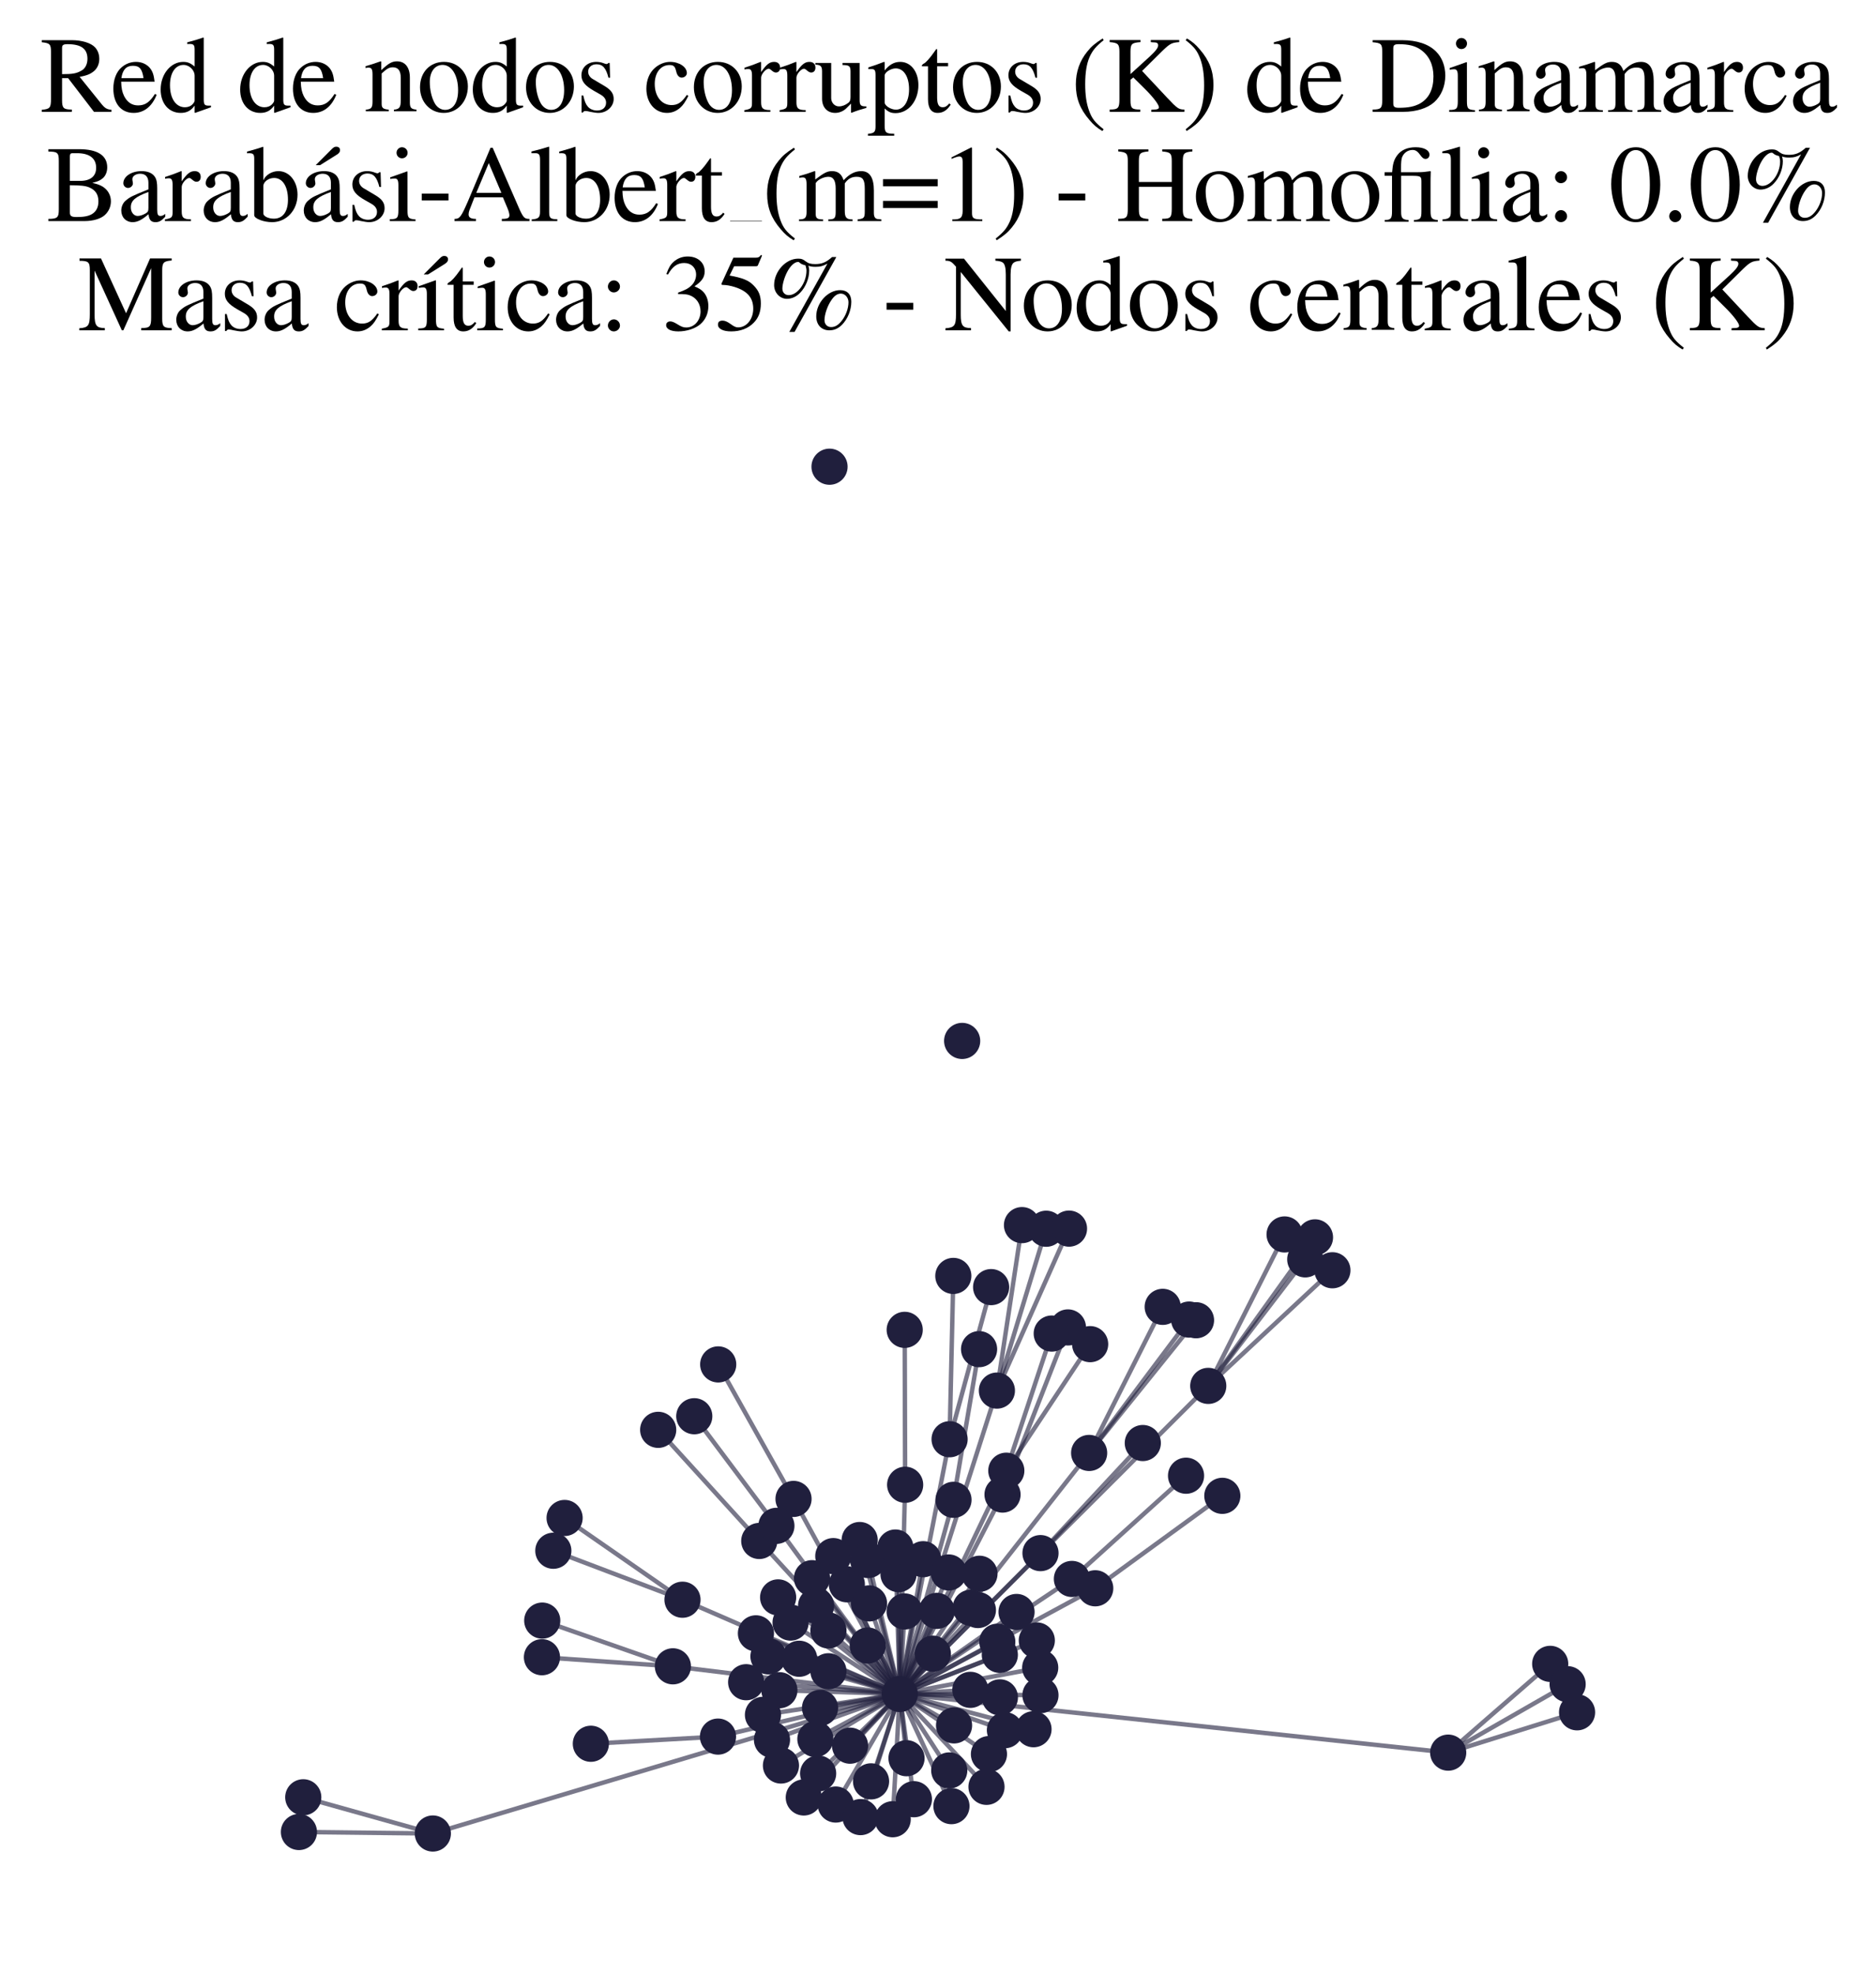 <?xml version="1.0" encoding="utf-8" standalone="no"?>
<!DOCTYPE svg PUBLIC "-//W3C//DTD SVG 1.1//EN"
  "http://www.w3.org/Graphics/SVG/1.1/DTD/svg11.dtd">
<svg xmlns:xlink="http://www.w3.org/1999/xlink" width="169.215pt" height="177.988pt" viewBox="0 0 169.215 177.988" xmlns="http://www.w3.org/2000/svg" version="1.1">
 <defs>
  <style type="text/css">*{stroke-linejoin: round; stroke-linecap: butt}</style>
 </defs>
 <g id="figure_1">
  <g id="patch_1">
   <path d="M 0 177.988 
L 169.215 177.988 
L 169.215 -0 
L 0 -0 
z
" style="fill: #ffffff"/>
  </g>
  <g id="axes_1">
   <g id="LineCollection_1">
    <path d="M 81.159 152.764 
L 71.309 146.324 
" clip-path="url(#pa7a5a584bc)" style="fill: none; stroke: #201f3d; stroke-opacity: 0.6; stroke-width: 0.4"/>
    <path d="M 81.159 152.764 
L 73.243 142.321 
" clip-path="url(#pa7a5a584bc)" style="fill: none; stroke: #201f3d; stroke-opacity: 0.6; stroke-width: 0.4"/>
    <path d="M 81.159 152.764 
L 108.985 124.979 
" clip-path="url(#pa7a5a584bc)" style="fill: none; stroke: #201f3d; stroke-opacity: 0.6; stroke-width: 0.4"/>
    <path d="M 81.159 152.764 
L 39.042 165.345 
" clip-path="url(#pa7a5a584bc)" style="fill: none; stroke: #201f3d; stroke-opacity: 0.6; stroke-width: 0.4"/>
    <path d="M 81.159 152.764 
L 71.576 135.172 
" clip-path="url(#pa7a5a584bc)" style="fill: none; stroke: #201f3d; stroke-opacity: 0.6; stroke-width: 0.4"/>
    <path d="M 81.159 152.764 
L 77.617 163.865 
" clip-path="url(#pa7a5a584bc)" style="fill: none; stroke: #201f3d; stroke-opacity: 0.6; stroke-width: 0.4"/>
    <path d="M 81.159 152.764 
L 81.595 145.321 
" clip-path="url(#pa7a5a584bc)" style="fill: none; stroke: #201f3d; stroke-opacity: 0.6; stroke-width: 0.4"/>
    <path d="M 81.159 152.764 
L 85.82 162.877 
" clip-path="url(#pa7a5a584bc)" style="fill: none; stroke: #201f3d; stroke-opacity: 0.6; stroke-width: 0.4"/>
    <path d="M 81.159 152.764 
L 60.695 150.268 
" clip-path="url(#pa7a5a584bc)" style="fill: none; stroke: #201f3d; stroke-opacity: 0.6; stroke-width: 0.4"/>
    <path d="M 81.159 152.764 
L 93.519 147.936 
" clip-path="url(#pa7a5a584bc)" style="fill: none; stroke: #201f3d; stroke-opacity: 0.6; stroke-width: 0.4"/>
    <path d="M 81.159 152.764 
L 89.92 125.404 
" clip-path="url(#pa7a5a584bc)" style="fill: none; stroke: #201f3d; stroke-opacity: 0.6; stroke-width: 0.4"/>
    <path d="M 81.159 152.764 
L 81.767 158.556 
" clip-path="url(#pa7a5a584bc)" style="fill: none; stroke: #201f3d; stroke-opacity: 0.6; stroke-width: 0.4"/>
    <path d="M 81.159 152.764 
L 98.79 143.231 
" clip-path="url(#pa7a5a584bc)" style="fill: none; stroke: #201f3d; stroke-opacity: 0.6; stroke-width: 0.4"/>
    <path d="M 81.159 152.764 
L 86.005 135.254 
" clip-path="url(#pa7a5a584bc)" style="fill: none; stroke: #201f3d; stroke-opacity: 0.6; stroke-width: 0.4"/>
    <path d="M 81.159 152.764 
L 81.644 133.895 
" clip-path="url(#pa7a5a584bc)" style="fill: none; stroke: #201f3d; stroke-opacity: 0.6; stroke-width: 0.4"/>
    <path d="M 81.159 152.764 
L 73.548 156.825 
" clip-path="url(#pa7a5a584bc)" style="fill: none; stroke: #201f3d; stroke-opacity: 0.6; stroke-width: 0.4"/>
    <path d="M 81.159 152.764 
L 85.653 129.791 
" clip-path="url(#pa7a5a584bc)" style="fill: none; stroke: #201f3d; stroke-opacity: 0.6; stroke-width: 0.4"/>
    <path d="M 81.159 152.764 
L 98.24 131.026 
" clip-path="url(#pa7a5a584bc)" style="fill: none; stroke: #201f3d; stroke-opacity: 0.6; stroke-width: 0.4"/>
    <path d="M 81.159 152.764 
L 90.191 153.067 
" clip-path="url(#pa7a5a584bc)" style="fill: none; stroke: #201f3d; stroke-opacity: 0.6; stroke-width: 0.4"/>
    <path d="M 81.159 152.764 
L 90.769 132.627 
" clip-path="url(#pa7a5a584bc)" style="fill: none; stroke: #201f3d; stroke-opacity: 0.6; stroke-width: 0.4"/>
    <path d="M 81.159 152.764 
L 68.486 138.964 
" clip-path="url(#pa7a5a584bc)" style="fill: none; stroke: #201f3d; stroke-opacity: 0.6; stroke-width: 0.4"/>
    <path d="M 81.159 152.764 
L 93.852 140.059 
" clip-path="url(#pa7a5a584bc)" style="fill: none; stroke: #201f3d; stroke-opacity: 0.6; stroke-width: 0.4"/>
    <path d="M 81.159 152.764 
L 89.955 148.051 
" clip-path="url(#pa7a5a584bc)" style="fill: none; stroke: #201f3d; stroke-opacity: 0.6; stroke-width: 0.4"/>
    <path d="M 81.159 152.764 
L 87.558 144.988 
" clip-path="url(#pa7a5a584bc)" style="fill: none; stroke: #201f3d; stroke-opacity: 0.6; stroke-width: 0.4"/>
    <path d="M 81.159 152.764 
L 76.677 157.425 
" clip-path="url(#pa7a5a584bc)" style="fill: none; stroke: #201f3d; stroke-opacity: 0.6; stroke-width: 0.4"/>
    <path d="M 81.159 152.764 
L 93.223 155.94 
" clip-path="url(#pa7a5a584bc)" style="fill: none; stroke: #201f3d; stroke-opacity: 0.6; stroke-width: 0.4"/>
    <path d="M 81.159 152.764 
L 90.428 134.779 
" clip-path="url(#pa7a5a584bc)" style="fill: none; stroke: #201f3d; stroke-opacity: 0.6; stroke-width: 0.4"/>
    <path d="M 81.159 152.764 
L 72.502 162.094 
" clip-path="url(#pa7a5a584bc)" style="fill: none; stroke: #201f3d; stroke-opacity: 0.6; stroke-width: 0.4"/>
    <path d="M 81.159 152.764 
L 86.056 155.595 
" clip-path="url(#pa7a5a584bc)" style="fill: none; stroke: #201f3d; stroke-opacity: 0.6; stroke-width: 0.4"/>
    <path d="M 81.159 152.764 
L 130.627 158.052 
" clip-path="url(#pa7a5a584bc)" style="fill: none; stroke: #201f3d; stroke-opacity: 0.6; stroke-width: 0.4"/>
    <path d="M 81.159 152.764 
L 89.203 158.185 
" clip-path="url(#pa7a5a584bc)" style="fill: none; stroke: #201f3d; stroke-opacity: 0.6; stroke-width: 0.4"/>
    <path d="M 81.159 152.764 
L 64.762 156.606 
" clip-path="url(#pa7a5a584bc)" style="fill: none; stroke: #201f3d; stroke-opacity: 0.6; stroke-width: 0.4"/>
    <path d="M 81.159 152.764 
L 69.633 156.892 
" clip-path="url(#pa7a5a584bc)" style="fill: none; stroke: #201f3d; stroke-opacity: 0.6; stroke-width: 0.4"/>
    <path d="M 81.159 152.764 
L 67.303 151.701 
" clip-path="url(#pa7a5a584bc)" style="fill: none; stroke: #201f3d; stroke-opacity: 0.6; stroke-width: 0.4"/>
    <path d="M 81.159 152.764 
L 70.031 137.6 
" clip-path="url(#pa7a5a584bc)" style="fill: none; stroke: #201f3d; stroke-opacity: 0.6; stroke-width: 0.4"/>
    <path d="M 81.159 152.764 
L 68.185 147.294 
" clip-path="url(#pa7a5a584bc)" style="fill: none; stroke: #201f3d; stroke-opacity: 0.6; stroke-width: 0.4"/>
    <path d="M 81.159 152.764 
L 82.434 162.253 
" clip-path="url(#pa7a5a584bc)" style="fill: none; stroke: #201f3d; stroke-opacity: 0.6; stroke-width: 0.4"/>
    <path d="M 81.159 152.764 
L 72.086 149.586 
" clip-path="url(#pa7a5a584bc)" style="fill: none; stroke: #201f3d; stroke-opacity: 0.6; stroke-width: 0.4"/>
    <path d="M 81.159 152.764 
L 73.968 154.02 
" clip-path="url(#pa7a5a584bc)" style="fill: none; stroke: #201f3d; stroke-opacity: 0.6; stroke-width: 0.4"/>
    <path d="M 81.159 152.764 
L 73.613 144.803 
" clip-path="url(#pa7a5a584bc)" style="fill: none; stroke: #201f3d; stroke-opacity: 0.6; stroke-width: 0.4"/>
    <path d="M 81.159 152.764 
L 61.56 144.262 
" clip-path="url(#pa7a5a584bc)" style="fill: none; stroke: #201f3d; stroke-opacity: 0.6; stroke-width: 0.4"/>
    <path d="M 81.159 152.764 
L 70.442 159.213 
" clip-path="url(#pa7a5a584bc)" style="fill: none; stroke: #201f3d; stroke-opacity: 0.6; stroke-width: 0.4"/>
    <path d="M 81.159 152.764 
L 96.685 142.388 
" clip-path="url(#pa7a5a584bc)" style="fill: none; stroke: #201f3d; stroke-opacity: 0.6; stroke-width: 0.4"/>
    <path d="M 81.159 152.764 
L 87.527 152.39 
" clip-path="url(#pa7a5a584bc)" style="fill: none; stroke: #201f3d; stroke-opacity: 0.6; stroke-width: 0.4"/>
    <path d="M 81.159 152.764 
L 81.045 141.953 
" clip-path="url(#pa7a5a584bc)" style="fill: none; stroke: #201f3d; stroke-opacity: 0.6; stroke-width: 0.4"/>
    <path d="M 81.159 152.764 
L 88.348 141.921 
" clip-path="url(#pa7a5a584bc)" style="fill: none; stroke: #201f3d; stroke-opacity: 0.6; stroke-width: 0.4"/>
    <path d="M 81.159 152.764 
L 68.819 154.644 
" clip-path="url(#pa7a5a584bc)" style="fill: none; stroke: #201f3d; stroke-opacity: 0.6; stroke-width: 0.4"/>
    <path d="M 81.159 152.764 
L 91.691 145.367 
" clip-path="url(#pa7a5a584bc)" style="fill: none; stroke: #201f3d; stroke-opacity: 0.6; stroke-width: 0.4"/>
    <path d="M 81.159 152.764 
L 74.725 150.713 
" clip-path="url(#pa7a5a584bc)" style="fill: none; stroke: #201f3d; stroke-opacity: 0.6; stroke-width: 0.4"/>
    <path d="M 81.159 152.764 
L 77.542 138.879 
" clip-path="url(#pa7a5a584bc)" style="fill: none; stroke: #201f3d; stroke-opacity: 0.6; stroke-width: 0.4"/>
    <path d="M 81.159 152.764 
L 83.271 140.608 
" clip-path="url(#pa7a5a584bc)" style="fill: none; stroke: #201f3d; stroke-opacity: 0.6; stroke-width: 0.4"/>
    <path d="M 81.159 152.764 
L 76.385 142.871 
" clip-path="url(#pa7a5a584bc)" style="fill: none; stroke: #201f3d; stroke-opacity: 0.6; stroke-width: 0.4"/>
    <path d="M 81.159 152.764 
L 78.386 144.594 
" clip-path="url(#pa7a5a584bc)" style="fill: none; stroke: #201f3d; stroke-opacity: 0.6; stroke-width: 0.4"/>
    <path d="M 81.159 152.764 
L 90.644 156.026 
" clip-path="url(#pa7a5a584bc)" style="fill: none; stroke: #201f3d; stroke-opacity: 0.6; stroke-width: 0.4"/>
    <path d="M 81.159 152.764 
L 88.206 145.193 
" clip-path="url(#pa7a5a584bc)" style="fill: none; stroke: #201f3d; stroke-opacity: 0.6; stroke-width: 0.4"/>
    <path d="M 81.159 152.764 
L 80.765 139.555 
" clip-path="url(#pa7a5a584bc)" style="fill: none; stroke: #201f3d; stroke-opacity: 0.6; stroke-width: 0.4"/>
    <path d="M 81.159 152.764 
L 93.826 150.388 
" clip-path="url(#pa7a5a584bc)" style="fill: none; stroke: #201f3d; stroke-opacity: 0.6; stroke-width: 0.4"/>
    <path d="M 81.159 152.764 
L 75.383 162.732 
" clip-path="url(#pa7a5a584bc)" style="fill: none; stroke: #201f3d; stroke-opacity: 0.6; stroke-width: 0.4"/>
    <path d="M 81.159 152.764 
L 78.569 160.642 
" clip-path="url(#pa7a5a584bc)" style="fill: none; stroke: #201f3d; stroke-opacity: 0.6; stroke-width: 0.4"/>
    <path d="M 81.159 152.764 
L 85.572 141.805 
" clip-path="url(#pa7a5a584bc)" style="fill: none; stroke: #201f3d; stroke-opacity: 0.6; stroke-width: 0.4"/>
    <path d="M 81.159 152.764 
L 69.315 149.372 
" clip-path="url(#pa7a5a584bc)" style="fill: none; stroke: #201f3d; stroke-opacity: 0.6; stroke-width: 0.4"/>
    <path d="M 81.159 152.764 
L 88.981 161.137 
" clip-path="url(#pa7a5a584bc)" style="fill: none; stroke: #201f3d; stroke-opacity: 0.6; stroke-width: 0.4"/>
    <path d="M 81.159 152.764 
L 70.187 144.053 
" clip-path="url(#pa7a5a584bc)" style="fill: none; stroke: #201f3d; stroke-opacity: 0.6; stroke-width: 0.4"/>
    <path d="M 81.159 152.764 
L 90.184 149.234 
" clip-path="url(#pa7a5a584bc)" style="fill: none; stroke: #201f3d; stroke-opacity: 0.6; stroke-width: 0.4"/>
    <path d="M 81.159 152.764 
L 75.163 140.329 
" clip-path="url(#pa7a5a584bc)" style="fill: none; stroke: #201f3d; stroke-opacity: 0.6; stroke-width: 0.4"/>
    <path d="M 81.159 152.764 
L 84.143 149.13 
" clip-path="url(#pa7a5a584bc)" style="fill: none; stroke: #201f3d; stroke-opacity: 0.6; stroke-width: 0.4"/>
    <path d="M 81.159 152.764 
L 78.267 148.392 
" clip-path="url(#pa7a5a584bc)" style="fill: none; stroke: #201f3d; stroke-opacity: 0.6; stroke-width: 0.4"/>
    <path d="M 81.159 152.764 
L 74.724 147.032 
" clip-path="url(#pa7a5a584bc)" style="fill: none; stroke: #201f3d; stroke-opacity: 0.6; stroke-width: 0.4"/>
    <path d="M 81.159 152.764 
L 85.622 159.659 
" clip-path="url(#pa7a5a584bc)" style="fill: none; stroke: #201f3d; stroke-opacity: 0.6; stroke-width: 0.4"/>
    <path d="M 81.159 152.764 
L 78.307 140.685 
" clip-path="url(#pa7a5a584bc)" style="fill: none; stroke: #201f3d; stroke-opacity: 0.6; stroke-width: 0.4"/>
    <path d="M 81.159 152.764 
L 93.849 152.871 
" clip-path="url(#pa7a5a584bc)" style="fill: none; stroke: #201f3d; stroke-opacity: 0.6; stroke-width: 0.4"/>
    <path d="M 81.159 152.764 
L 84.497 145.269 
" clip-path="url(#pa7a5a584bc)" style="fill: none; stroke: #201f3d; stroke-opacity: 0.6; stroke-width: 0.4"/>
    <path d="M 81.159 152.764 
L 73.796 159.931 
" clip-path="url(#pa7a5a584bc)" style="fill: none; stroke: #201f3d; stroke-opacity: 0.6; stroke-width: 0.4"/>
    <path d="M 81.159 152.764 
L 70.3 152.423 
" clip-path="url(#pa7a5a584bc)" style="fill: none; stroke: #201f3d; stroke-opacity: 0.6; stroke-width: 0.4"/>
    <path d="M 81.159 152.764 
L 80.522 164.058 
" clip-path="url(#pa7a5a584bc)" style="fill: none; stroke: #201f3d; stroke-opacity: 0.6; stroke-width: 0.4"/>
    <path d="M 139.828 150.046 
L 130.627 158.052 
" clip-path="url(#pa7a5a584bc)" style="fill: none; stroke: #201f3d; stroke-opacity: 0.6; stroke-width: 0.4"/>
    <path d="M 108.985 124.979 
L 120.183 114.552 
" clip-path="url(#pa7a5a584bc)" style="fill: none; stroke: #201f3d; stroke-opacity: 0.6; stroke-width: 0.4"/>
    <path d="M 108.985 124.979 
L 115.87 111.322 
" clip-path="url(#pa7a5a584bc)" style="fill: none; stroke: #201f3d; stroke-opacity: 0.6; stroke-width: 0.4"/>
    <path d="M 108.985 124.979 
L 117.733 113.568 
" clip-path="url(#pa7a5a584bc)" style="fill: none; stroke: #201f3d; stroke-opacity: 0.6; stroke-width: 0.4"/>
    <path d="M 108.985 124.979 
L 118.612 111.586 
" clip-path="url(#pa7a5a584bc)" style="fill: none; stroke: #201f3d; stroke-opacity: 0.6; stroke-width: 0.4"/>
    <path d="M 39.042 165.345 
L 27.355 162.078 
" clip-path="url(#pa7a5a584bc)" style="fill: none; stroke: #201f3d; stroke-opacity: 0.6; stroke-width: 0.4"/>
    <path d="M 39.042 165.345 
L 26.963 165.209 
" clip-path="url(#pa7a5a584bc)" style="fill: none; stroke: #201f3d; stroke-opacity: 0.6; stroke-width: 0.4"/>
    <path d="M 103.081 130.132 
L 93.852 140.059 
" clip-path="url(#pa7a5a584bc)" style="fill: none; stroke: #201f3d; stroke-opacity: 0.6; stroke-width: 0.4"/>
    <path d="M 71.576 135.172 
L 64.782 123.042 
" clip-path="url(#pa7a5a584bc)" style="fill: none; stroke: #201f3d; stroke-opacity: 0.6; stroke-width: 0.4"/>
    <path d="M 142.252 154.415 
L 130.627 158.052 
" clip-path="url(#pa7a5a584bc)" style="fill: none; stroke: #201f3d; stroke-opacity: 0.6; stroke-width: 0.4"/>
    <path d="M 60.695 150.268 
L 48.883 149.447 
" clip-path="url(#pa7a5a584bc)" style="fill: none; stroke: #201f3d; stroke-opacity: 0.6; stroke-width: 0.4"/>
    <path d="M 60.695 150.268 
L 48.91 146.145 
" clip-path="url(#pa7a5a584bc)" style="fill: none; stroke: #201f3d; stroke-opacity: 0.6; stroke-width: 0.4"/>
    <path d="M 107.259 118.998 
L 98.24 131.026 
" clip-path="url(#pa7a5a584bc)" style="fill: none; stroke: #201f3d; stroke-opacity: 0.6; stroke-width: 0.4"/>
    <path d="M 89.92 125.404 
L 94.366 110.807 
" clip-path="url(#pa7a5a584bc)" style="fill: none; stroke: #201f3d; stroke-opacity: 0.6; stroke-width: 0.4"/>
    <path d="M 89.92 125.404 
L 96.424 110.796 
" clip-path="url(#pa7a5a584bc)" style="fill: none; stroke: #201f3d; stroke-opacity: 0.6; stroke-width: 0.4"/>
    <path d="M 89.92 125.404 
L 92.183 110.481 
" clip-path="url(#pa7a5a584bc)" style="fill: none; stroke: #201f3d; stroke-opacity: 0.6; stroke-width: 0.4"/>
    <path d="M 104.876 117.851 
L 98.24 131.026 
" clip-path="url(#pa7a5a584bc)" style="fill: none; stroke: #201f3d; stroke-opacity: 0.6; stroke-width: 0.4"/>
    <path d="M 98.79 143.231 
L 110.254 134.894 
" clip-path="url(#pa7a5a584bc)" style="fill: none; stroke: #201f3d; stroke-opacity: 0.6; stroke-width: 0.4"/>
    <path d="M 86.005 135.254 
L 88.313 121.666 
" clip-path="url(#pa7a5a584bc)" style="fill: none; stroke: #201f3d; stroke-opacity: 0.6; stroke-width: 0.4"/>
    <path d="M 81.644 133.895 
L 81.604 119.925 
" clip-path="url(#pa7a5a584bc)" style="fill: none; stroke: #201f3d; stroke-opacity: 0.6; stroke-width: 0.4"/>
    <path d="M 106.981 133.079 
L 96.685 142.388 
" clip-path="url(#pa7a5a584bc)" style="fill: none; stroke: #201f3d; stroke-opacity: 0.6; stroke-width: 0.4"/>
    <path d="M 96.327 119.708 
L 90.428 134.779 
" clip-path="url(#pa7a5a584bc)" style="fill: none; stroke: #201f3d; stroke-opacity: 0.6; stroke-width: 0.4"/>
    <path d="M 50.927 136.89 
L 61.56 144.262 
" clip-path="url(#pa7a5a584bc)" style="fill: none; stroke: #201f3d; stroke-opacity: 0.6; stroke-width: 0.4"/>
    <path d="M 85.653 129.791 
L 89.399 116.071 
" clip-path="url(#pa7a5a584bc)" style="fill: none; stroke: #201f3d; stroke-opacity: 0.6; stroke-width: 0.4"/>
    <path d="M 85.653 129.791 
L 85.99 115.061 
" clip-path="url(#pa7a5a584bc)" style="fill: none; stroke: #201f3d; stroke-opacity: 0.6; stroke-width: 0.4"/>
    <path d="M 98.24 131.026 
L 107.88 119.059 
" clip-path="url(#pa7a5a584bc)" style="fill: none; stroke: #201f3d; stroke-opacity: 0.6; stroke-width: 0.4"/>
    <path d="M 90.769 132.627 
L 98.331 121.215 
" clip-path="url(#pa7a5a584bc)" style="fill: none; stroke: #201f3d; stroke-opacity: 0.6; stroke-width: 0.4"/>
    <path d="M 90.769 132.627 
L 94.866 120.259 
" clip-path="url(#pa7a5a584bc)" style="fill: none; stroke: #201f3d; stroke-opacity: 0.6; stroke-width: 0.4"/>
    <path d="M 68.486 138.964 
L 59.368 128.942 
" clip-path="url(#pa7a5a584bc)" style="fill: none; stroke: #201f3d; stroke-opacity: 0.6; stroke-width: 0.4"/>
    <path d="M 62.624 127.716 
L 70.031 137.6 
" clip-path="url(#pa7a5a584bc)" style="fill: none; stroke: #201f3d; stroke-opacity: 0.6; stroke-width: 0.4"/>
    <path d="M 130.627 158.052 
L 141.401 151.881 
" clip-path="url(#pa7a5a584bc)" style="fill: none; stroke: #201f3d; stroke-opacity: 0.6; stroke-width: 0.4"/>
    <path d="M 64.762 156.606 
L 53.295 157.251 
" clip-path="url(#pa7a5a584bc)" style="fill: none; stroke: #201f3d; stroke-opacity: 0.6; stroke-width: 0.4"/>
    <path d="M 61.56 144.262 
L 49.91 139.846 
" clip-path="url(#pa7a5a584bc)" style="fill: none; stroke: #201f3d; stroke-opacity: 0.6; stroke-width: 0.4"/>
   </g>
   <g id="PathCollection_1">
    <defs>
     <path id="mbb2de609c9" d="M 0 1.581 
C 0.419 1.581 0.822 1.415 1.118 1.118 
C 1.415 0.822 1.581 0.419 1.581 0 
C 1.581 -0.419 1.415 -0.822 1.118 -1.118 
C 0.822 -1.415 0.419 -1.581 0 -1.581 
C -0.419 -1.581 -0.822 -1.415 -1.118 -1.118 
C -1.415 -0.822 -1.581 -0.419 -1.581 0 
C -1.581 0.419 -1.415 0.822 -1.118 1.118 
C -0.822 1.415 -0.419 1.581 0 1.581 
z
" style="stroke: #201f3d; stroke-width: 0.1"/>
    </defs>
    <g clip-path="url(#pa7a5a584bc)">
     <use xlink:href="#mbb2de609c9" x="84.497" y="145.269" style="fill: #201f3d; stroke: #201f3d; stroke-width: 0.1"/>
     <use xlink:href="#mbb2de609c9" x="94.366" y="110.807" style="fill: #201f3d; stroke: #201f3d; stroke-width: 0.1"/>
     <use xlink:href="#mbb2de609c9" x="88.206" y="145.193" style="fill: #201f3d; stroke: #201f3d; stroke-width: 0.1"/>
     <use xlink:href="#mbb2de609c9" x="93.852" y="140.059" style="fill: #201f3d; stroke: #201f3d; stroke-width: 0.1"/>
     <use xlink:href="#mbb2de609c9" x="89.955" y="148.051" style="fill: #201f3d; stroke: #201f3d; stroke-width: 0.1"/>
     <use xlink:href="#mbb2de609c9" x="74.724" y="147.032" style="fill: #201f3d; stroke: #201f3d; stroke-width: 0.1"/>
     <use xlink:href="#mbb2de609c9" x="70.442" y="159.213" style="fill: #201f3d; stroke: #201f3d; stroke-width: 0.1"/>
     <use xlink:href="#mbb2de609c9" x="77.542" y="138.879" style="fill: #201f3d; stroke: #201f3d; stroke-width: 0.1"/>
     <use xlink:href="#mbb2de609c9" x="76.385" y="142.871" style="fill: #201f3d; stroke: #201f3d; stroke-width: 0.1"/>
     <use xlink:href="#mbb2de609c9" x="90.644" y="156.026" style="fill: #201f3d; stroke: #201f3d; stroke-width: 0.1"/>
     <use xlink:href="#mbb2de609c9" x="96.327" y="119.708" style="fill: #201f3d; stroke: #201f3d; stroke-width: 0.1"/>
     <use xlink:href="#mbb2de609c9" x="139.828" y="150.046" style="fill: #201f3d; stroke: #201f3d; stroke-width: 0.1"/>
     <use xlink:href="#mbb2de609c9" x="53.295" y="157.251" style="fill: #201f3d; stroke: #201f3d; stroke-width: 0.1"/>
     <use xlink:href="#mbb2de609c9" x="59.368" y="128.942" style="fill: #201f3d; stroke: #201f3d; stroke-width: 0.1"/>
     <use xlink:href="#mbb2de609c9" x="64.782" y="123.042" style="fill: #201f3d; stroke: #201f3d; stroke-width: 0.1"/>
     <use xlink:href="#mbb2de609c9" x="39.042" y="165.345" style="fill: #201f3d; stroke: #201f3d; stroke-width: 0.1"/>
     <use xlink:href="#mbb2de609c9" x="104.876" y="117.851" style="fill: #201f3d; stroke: #201f3d; stroke-width: 0.1"/>
     <use xlink:href="#mbb2de609c9" x="85.82" y="162.877" style="fill: #201f3d; stroke: #201f3d; stroke-width: 0.1"/>
     <use xlink:href="#mbb2de609c9" x="93.223" y="155.94" style="fill: #201f3d; stroke: #201f3d; stroke-width: 0.1"/>
     <use xlink:href="#mbb2de609c9" x="62.624" y="127.716" style="fill: #201f3d; stroke: #201f3d; stroke-width: 0.1"/>
     <use xlink:href="#mbb2de609c9" x="49.91" y="139.846" style="fill: #201f3d; stroke: #201f3d; stroke-width: 0.1"/>
     <use xlink:href="#mbb2de609c9" x="73.968" y="154.02" style="fill: #201f3d; stroke: #201f3d; stroke-width: 0.1"/>
     <use xlink:href="#mbb2de609c9" x="74.823" y="42.088" style="fill: #201f3d; stroke: #201f3d; stroke-width: 0.1"/>
     <use xlink:href="#mbb2de609c9" x="82.434" y="162.253" style="fill: #201f3d; stroke: #201f3d; stroke-width: 0.1"/>
     <use xlink:href="#mbb2de609c9" x="61.56" y="144.262" style="fill: #201f3d; stroke: #201f3d; stroke-width: 0.1"/>
     <use xlink:href="#mbb2de609c9" x="80.522" y="164.058" style="fill: #201f3d; stroke: #201f3d; stroke-width: 0.1"/>
     <use xlink:href="#mbb2de609c9" x="89.203" y="158.185" style="fill: #201f3d; stroke: #201f3d; stroke-width: 0.1"/>
     <use xlink:href="#mbb2de609c9" x="72.502" y="162.094" style="fill: #201f3d; stroke: #201f3d; stroke-width: 0.1"/>
     <use xlink:href="#mbb2de609c9" x="85.653" y="129.791" style="fill: #201f3d; stroke: #201f3d; stroke-width: 0.1"/>
     <use xlink:href="#mbb2de609c9" x="117.733" y="113.568" style="fill: #201f3d; stroke: #201f3d; stroke-width: 0.1"/>
     <use xlink:href="#mbb2de609c9" x="90.428" y="134.779" style="fill: #201f3d; stroke: #201f3d; stroke-width: 0.1"/>
     <use xlink:href="#mbb2de609c9" x="81.604" y="119.925" style="fill: #201f3d; stroke: #201f3d; stroke-width: 0.1"/>
     <use xlink:href="#mbb2de609c9" x="86.005" y="135.254" style="fill: #201f3d; stroke: #201f3d; stroke-width: 0.1"/>
     <use xlink:href="#mbb2de609c9" x="26.963" y="165.209" style="fill: #201f3d; stroke: #201f3d; stroke-width: 0.1"/>
     <use xlink:href="#mbb2de609c9" x="81.045" y="141.953" style="fill: #201f3d; stroke: #201f3d; stroke-width: 0.1"/>
     <use xlink:href="#mbb2de609c9" x="120.183" y="114.552" style="fill: #201f3d; stroke: #201f3d; stroke-width: 0.1"/>
     <use xlink:href="#mbb2de609c9" x="48.883" y="149.447" style="fill: #201f3d; stroke: #201f3d; stroke-width: 0.1"/>
     <use xlink:href="#mbb2de609c9" x="130.627" y="158.052" style="fill: #201f3d; stroke: #201f3d; stroke-width: 0.1"/>
     <use xlink:href="#mbb2de609c9" x="73.243" y="142.321" style="fill: #201f3d; stroke: #201f3d; stroke-width: 0.1"/>
     <use xlink:href="#mbb2de609c9" x="27.355" y="162.078" style="fill: #201f3d; stroke: #201f3d; stroke-width: 0.1"/>
     <use xlink:href="#mbb2de609c9" x="71.309" y="146.324" style="fill: #201f3d; stroke: #201f3d; stroke-width: 0.1"/>
     <use xlink:href="#mbb2de609c9" x="90.184" y="149.234" style="fill: #201f3d; stroke: #201f3d; stroke-width: 0.1"/>
     <use xlink:href="#mbb2de609c9" x="90.191" y="153.067" style="fill: #201f3d; stroke: #201f3d; stroke-width: 0.1"/>
     <use xlink:href="#mbb2de609c9" x="118.612" y="111.586" style="fill: #201f3d; stroke: #201f3d; stroke-width: 0.1"/>
     <use xlink:href="#mbb2de609c9" x="71.576" y="135.172" style="fill: #201f3d; stroke: #201f3d; stroke-width: 0.1"/>
     <use xlink:href="#mbb2de609c9" x="92.183" y="110.481" style="fill: #201f3d; stroke: #201f3d; stroke-width: 0.1"/>
     <use xlink:href="#mbb2de609c9" x="84.143" y="149.13" style="fill: #201f3d; stroke: #201f3d; stroke-width: 0.1"/>
     <use xlink:href="#mbb2de609c9" x="98.79" y="143.231" style="fill: #201f3d; stroke: #201f3d; stroke-width: 0.1"/>
     <use xlink:href="#mbb2de609c9" x="78.307" y="140.685" style="fill: #201f3d; stroke: #201f3d; stroke-width: 0.1"/>
     <use xlink:href="#mbb2de609c9" x="64.762" y="156.606" style="fill: #201f3d; stroke: #201f3d; stroke-width: 0.1"/>
     <use xlink:href="#mbb2de609c9" x="75.383" y="162.732" style="fill: #201f3d; stroke: #201f3d; stroke-width: 0.1"/>
     <use xlink:href="#mbb2de609c9" x="77.617" y="163.865" style="fill: #201f3d; stroke: #201f3d; stroke-width: 0.1"/>
     <use xlink:href="#mbb2de609c9" x="141.401" y="151.881" style="fill: #201f3d; stroke: #201f3d; stroke-width: 0.1"/>
     <use xlink:href="#mbb2de609c9" x="108.985" y="124.979" style="fill: #201f3d; stroke: #201f3d; stroke-width: 0.1"/>
     <use xlink:href="#mbb2de609c9" x="96.424" y="110.796" style="fill: #201f3d; stroke: #201f3d; stroke-width: 0.1"/>
     <use xlink:href="#mbb2de609c9" x="50.927" y="136.89" style="fill: #201f3d; stroke: #201f3d; stroke-width: 0.1"/>
     <use xlink:href="#mbb2de609c9" x="67.303" y="151.701" style="fill: #201f3d; stroke: #201f3d; stroke-width: 0.1"/>
     <use xlink:href="#mbb2de609c9" x="87.558" y="144.988" style="fill: #201f3d; stroke: #201f3d; stroke-width: 0.1"/>
     <use xlink:href="#mbb2de609c9" x="81.644" y="133.895" style="fill: #201f3d; stroke: #201f3d; stroke-width: 0.1"/>
     <use xlink:href="#mbb2de609c9" x="96.685" y="142.388" style="fill: #201f3d; stroke: #201f3d; stroke-width: 0.1"/>
     <use xlink:href="#mbb2de609c9" x="87.527" y="152.39" style="fill: #201f3d; stroke: #201f3d; stroke-width: 0.1"/>
     <use xlink:href="#mbb2de609c9" x="85.622" y="159.659" style="fill: #201f3d; stroke: #201f3d; stroke-width: 0.1"/>
     <use xlink:href="#mbb2de609c9" x="83.271" y="140.608" style="fill: #201f3d; stroke: #201f3d; stroke-width: 0.1"/>
     <use xlink:href="#mbb2de609c9" x="68.185" y="147.294" style="fill: #201f3d; stroke: #201f3d; stroke-width: 0.1"/>
     <use xlink:href="#mbb2de609c9" x="78.386" y="144.594" style="fill: #201f3d; stroke: #201f3d; stroke-width: 0.1"/>
     <use xlink:href="#mbb2de609c9" x="68.486" y="138.964" style="fill: #201f3d; stroke: #201f3d; stroke-width: 0.1"/>
     <use xlink:href="#mbb2de609c9" x="70.031" y="137.6" style="fill: #201f3d; stroke: #201f3d; stroke-width: 0.1"/>
     <use xlink:href="#mbb2de609c9" x="98.24" y="131.026" style="fill: #201f3d; stroke: #201f3d; stroke-width: 0.1"/>
     <use xlink:href="#mbb2de609c9" x="80.765" y="139.555" style="fill: #201f3d; stroke: #201f3d; stroke-width: 0.1"/>
     <use xlink:href="#mbb2de609c9" x="86.786" y="93.87" style="fill: #201f3d; stroke: #201f3d; stroke-width: 0.1"/>
     <use xlink:href="#mbb2de609c9" x="69.633" y="156.892" style="fill: #201f3d; stroke: #201f3d; stroke-width: 0.1"/>
     <use xlink:href="#mbb2de609c9" x="93.849" y="152.871" style="fill: #201f3d; stroke: #201f3d; stroke-width: 0.1"/>
     <use xlink:href="#mbb2de609c9" x="88.348" y="141.921" style="fill: #201f3d; stroke: #201f3d; stroke-width: 0.1"/>
     <use xlink:href="#mbb2de609c9" x="69.315" y="149.372" style="fill: #201f3d; stroke: #201f3d; stroke-width: 0.1"/>
     <use xlink:href="#mbb2de609c9" x="93.519" y="147.936" style="fill: #201f3d; stroke: #201f3d; stroke-width: 0.1"/>
     <use xlink:href="#mbb2de609c9" x="70.3" y="152.423" style="fill: #201f3d; stroke: #201f3d; stroke-width: 0.1"/>
     <use xlink:href="#mbb2de609c9" x="72.086" y="149.586" style="fill: #201f3d; stroke: #201f3d; stroke-width: 0.1"/>
     <use xlink:href="#mbb2de609c9" x="68.819" y="154.644" style="fill: #201f3d; stroke: #201f3d; stroke-width: 0.1"/>
     <use xlink:href="#mbb2de609c9" x="94.866" y="120.259" style="fill: #201f3d; stroke: #201f3d; stroke-width: 0.1"/>
     <use xlink:href="#mbb2de609c9" x="88.313" y="121.666" style="fill: #201f3d; stroke: #201f3d; stroke-width: 0.1"/>
     <use xlink:href="#mbb2de609c9" x="48.91" y="146.145" style="fill: #201f3d; stroke: #201f3d; stroke-width: 0.1"/>
     <use xlink:href="#mbb2de609c9" x="73.796" y="159.931" style="fill: #201f3d; stroke: #201f3d; stroke-width: 0.1"/>
     <use xlink:href="#mbb2de609c9" x="85.99" y="115.061" style="fill: #201f3d; stroke: #201f3d; stroke-width: 0.1"/>
     <use xlink:href="#mbb2de609c9" x="76.677" y="157.425" style="fill: #201f3d; stroke: #201f3d; stroke-width: 0.1"/>
     <use xlink:href="#mbb2de609c9" x="88.981" y="161.137" style="fill: #201f3d; stroke: #201f3d; stroke-width: 0.1"/>
     <use xlink:href="#mbb2de609c9" x="73.548" y="156.825" style="fill: #201f3d; stroke: #201f3d; stroke-width: 0.1"/>
     <use xlink:href="#mbb2de609c9" x="75.163" y="140.329" style="fill: #201f3d; stroke: #201f3d; stroke-width: 0.1"/>
     <use xlink:href="#mbb2de609c9" x="106.981" y="133.079" style="fill: #201f3d; stroke: #201f3d; stroke-width: 0.1"/>
     <use xlink:href="#mbb2de609c9" x="103.081" y="130.132" style="fill: #201f3d; stroke: #201f3d; stroke-width: 0.1"/>
     <use xlink:href="#mbb2de609c9" x="78.569" y="160.642" style="fill: #201f3d; stroke: #201f3d; stroke-width: 0.1"/>
     <use xlink:href="#mbb2de609c9" x="73.613" y="144.803" style="fill: #201f3d; stroke: #201f3d; stroke-width: 0.1"/>
     <use xlink:href="#mbb2de609c9" x="81.595" y="145.321" style="fill: #201f3d; stroke: #201f3d; stroke-width: 0.1"/>
     <use xlink:href="#mbb2de609c9" x="142.252" y="154.415" style="fill: #201f3d; stroke: #201f3d; stroke-width: 0.1"/>
     <use xlink:href="#mbb2de609c9" x="70.187" y="144.053" style="fill: #201f3d; stroke: #201f3d; stroke-width: 0.1"/>
     <use xlink:href="#mbb2de609c9" x="89.92" y="125.404" style="fill: #201f3d; stroke: #201f3d; stroke-width: 0.1"/>
     <use xlink:href="#mbb2de609c9" x="78.267" y="148.392" style="fill: #201f3d; stroke: #201f3d; stroke-width: 0.1"/>
     <use xlink:href="#mbb2de609c9" x="91.691" y="145.367" style="fill: #201f3d; stroke: #201f3d; stroke-width: 0.1"/>
     <use xlink:href="#mbb2de609c9" x="60.695" y="150.268" style="fill: #201f3d; stroke: #201f3d; stroke-width: 0.1"/>
     <use xlink:href="#mbb2de609c9" x="93.826" y="150.388" style="fill: #201f3d; stroke: #201f3d; stroke-width: 0.1"/>
     <use xlink:href="#mbb2de609c9" x="74.725" y="150.713" style="fill: #201f3d; stroke: #201f3d; stroke-width: 0.1"/>
     <use xlink:href="#mbb2de609c9" x="110.254" y="134.894" style="fill: #201f3d; stroke: #201f3d; stroke-width: 0.1"/>
     <use xlink:href="#mbb2de609c9" x="86.056" y="155.595" style="fill: #201f3d; stroke: #201f3d; stroke-width: 0.1"/>
     <use xlink:href="#mbb2de609c9" x="90.769" y="132.627" style="fill: #201f3d; stroke: #201f3d; stroke-width: 0.1"/>
     <use xlink:href="#mbb2de609c9" x="107.259" y="118.998" style="fill: #201f3d; stroke: #201f3d; stroke-width: 0.1"/>
     <use xlink:href="#mbb2de609c9" x="81.159" y="152.764" style="fill: #201f3d; stroke: #201f3d; stroke-width: 0.1"/>
     <use xlink:href="#mbb2de609c9" x="107.88" y="119.059" style="fill: #201f3d; stroke: #201f3d; stroke-width: 0.1"/>
     <use xlink:href="#mbb2de609c9" x="85.572" y="141.805" style="fill: #201f3d; stroke: #201f3d; stroke-width: 0.1"/>
     <use xlink:href="#mbb2de609c9" x="115.87" y="111.322" style="fill: #201f3d; stroke: #201f3d; stroke-width: 0.1"/>
     <use xlink:href="#mbb2de609c9" x="89.399" y="116.071" style="fill: #201f3d; stroke: #201f3d; stroke-width: 0.1"/>
     <use xlink:href="#mbb2de609c9" x="98.331" y="121.215" style="fill: #201f3d; stroke: #201f3d; stroke-width: 0.1"/>
     <use xlink:href="#mbb2de609c9" x="81.767" y="158.556" style="fill: #201f3d; stroke: #201f3d; stroke-width: 0.1"/>
    </g>
   </g>
   <g id="text_1">
    <!-- Red de nodos corruptos (K) de Dinamarca -->
    <g transform="translate(3.6 10.084) scale(0.096 -0.096)">
     <defs>
      <path id="NimbusRomNo9L-Regu-52" d="M 4218 121 
C 3974 140 3846 205 3661 424 
L 2342 2061 
C 2771 2143 2963 2219 3174 2388 
C 3379 2553 3501 2818 3501 3113 
C 3501 3385 3418 3618 3251 3801 
C 3008 4059 2477 4224 1875 4224 
L 109 4224 
L 109 4102 
C 589 4051 653 3981 653 3528 
L 653 765 
C 653 236 589 159 109 121 
L 109 0 
L 1882 0 
L 1882 134 
C 1389 134 1306 219 1306 692 
L 1306 1984 
L 1664 1984 
L 3187 0 
L 4218 0 
L 4218 121 
z
M 1306 3762 
C 1306 3937 1376 3987 1632 3987 
C 2432 3987 2803 3716 2803 3123 
C 2803 2807 2669 2542 2438 2423 
C 2144 2258 1920 2221 1306 2221 
L 1306 3762 
z
" transform="scale(0.016)"/>
      <path id="NimbusRomNo9L-Regu-65" d="M 2611 1053 
C 2304 564 2029 378 1619 378 
C 1254 378 979 564 794 930 
C 678 1174 634 1386 621 1779 
L 2592 1779 
C 2541 2193 2477 2377 2317 2581 
C 2125 2811 1830 2944 1498 2944 
C 1178 2944 877 2829 634 2611 
C 333 2349 160 1894 160 1370 
C 160 486 621 -64 1357 -64 
C 1965 -64 2445 315 2714 1008 
L 2611 1053 
z
M 634 1984 
C 704 2479 922 2714 1312 2714 
C 1702 2714 1856 2535 1939 1984 
L 634 1984 
z
" transform="scale(0.016)"/>
      <path id="NimbusRomNo9L-Regu-64" d="M 2202 -64 
L 3142 269 
L 3142 365 
C 3027 365 3014 365 2995 365 
C 2765 365 2714 435 2714 731 
L 2714 4364 
L 2682 4377 
C 2374 4268 2150 4204 1741 4096 
L 1741 3994 
C 1792 4000 1830 4000 1882 4000 
C 2118 4000 2176 3936 2176 3672 
L 2176 2669 
C 1933 2874 1760 2944 1504 2944 
C 768 2944 173 2221 173 1312 
C 173 493 653 -64 1357 -64 
C 1715 -64 1958 64 2176 365 
L 2176 -45 
L 2202 -64 
z
M 2176 653 
C 2176 608 2131 531 2067 461 
C 1952 333 1792 269 1606 269 
C 1075 269 723 781 723 1568 
C 723 2291 1037 2765 1523 2765 
C 1862 2765 2176 2464 2176 2125 
L 2176 653 
z
" transform="scale(0.016)"/>
      <path id="NimbusRomNo9L-Regu-6e" d="M 102 2579 
C 141 2598 205 2605 275 2605 
C 454 2605 512 2509 512 2195 
L 512 608 
C 512 243 442 154 115 128 
L 115 32 
L 1472 32 
L 1472 128 
C 1146 154 1050 230 1050 461 
L 1050 2259 
C 1357 2547 1498 2624 1709 2624 
C 2022 2624 2176 2426 2176 2003 
L 2176 666 
C 2176 262 2093 154 1773 128 
L 1773 32 
L 3104 32 
L 3104 128 
C 2790 160 2714 237 2714 550 
L 2714 2016 
C 2714 2618 2432 2976 1958 2976 
C 1664 2976 1466 2867 1030 2458 
L 1030 2963 
L 986 2976 
C 672 2861 454 2790 102 2688 
L 102 2579 
z
" transform="scale(0.016)"/>
      <path id="NimbusRomNo9L-Regu-6f" d="M 1600 2944 
C 768 2944 186 2330 186 1446 
C 186 582 781 -64 1587 -64 
C 2394 -64 3008 614 3008 1498 
C 3008 2336 2419 2944 1600 2944 
z
M 1517 2765 
C 2054 2765 2432 2150 2432 1274 
C 2432 550 2144 115 1664 115 
C 1414 115 1178 269 1043 525 
C 864 858 762 1306 762 1760 
C 762 2368 1062 2765 1517 2765 
z
" transform="scale(0.016)"/>
      <path id="NimbusRomNo9L-Regu-73" d="M 2016 2010 
L 1990 2880 
L 1920 2880 
L 1907 2867 
C 1850 2822 1843 2816 1818 2816 
C 1779 2816 1715 2829 1645 2861 
C 1504 2915 1363 2944 1197 2944 
C 691 2944 326 2616 326 2154 
C 326 1796 531 1539 1075 1231 
L 1446 1020 
C 1670 892 1779 737 1779 539 
C 1779 256 1574 77 1248 77 
C 1030 77 832 159 710 298 
C 576 455 518 600 435 960 
L 333 960 
L 333 -39 
L 416 -39 
C 461 33 486 48 563 48 
C 621 48 710 35 858 -2 
C 1037 -39 1210 -64 1325 -64 
C 1818 -64 2227 308 2227 757 
C 2227 1077 2074 1289 1690 1520 
L 998 1930 
C 819 2033 723 2194 723 2367 
C 723 2624 922 2803 1216 2803 
C 1581 2803 1773 2583 1920 2010 
L 2016 2010 
z
" transform="scale(0.016)"/>
      <path id="NimbusRomNo9L-Regu-63" d="M 2547 998 
C 2240 550 2010 397 1645 397 
C 1062 397 653 909 653 1645 
C 653 2304 1005 2758 1523 2758 
C 1754 2758 1837 2688 1901 2451 
L 1939 2310 
C 1990 2131 2106 2016 2240 2016 
C 2406 2016 2547 2138 2547 2285 
C 2547 2643 2099 2944 1562 2944 
C 1248 2944 922 2816 659 2586 
C 339 2304 160 1869 160 1363 
C 160 531 666 -64 1376 -64 
C 1664 -64 1920 38 2150 237 
C 2323 390 2445 563 2637 941 
L 2547 998 
z
" transform="scale(0.016)"/>
      <path id="NimbusRomNo9L-Regu-72" d="M 45 2496 
C 134 2515 192 2522 269 2522 
C 429 2522 486 2419 486 2138 
L 486 538 
C 486 218 442 173 32 96 
L 32 0 
L 1568 0 
L 1568 102 
C 1133 102 1024 199 1024 565 
L 1024 2013 
C 1024 2219 1299 2541 1472 2541 
C 1510 2541 1568 2509 1638 2445 
C 1741 2355 1811 2317 1894 2317 
C 2048 2317 2144 2426 2144 2605 
C 2144 2816 2010 2944 1792 2944 
C 1523 2944 1338 2797 1024 2343 
L 1024 2931 
L 992 2944 
C 653 2803 422 2721 45 2599 
L 45 2496 
z
" transform="scale(0.016)"/>
      <path id="NimbusRomNo9L-Regu-75" d="M 3066 320 
L 3034 320 
C 2739 320 2669 390 2669 685 
L 2669 2880 
L 1658 2880 
L 1658 2758 
C 2054 2758 2131 2694 2131 2375 
L 2131 875 
C 2131 697 2099 607 2010 537 
C 1837 397 1638 320 1446 320 
C 1197 320 992 537 992 805 
L 992 2880 
L 58 2880 
L 58 2778 
C 365 2778 454 2682 454 2387 
L 454 770 
C 454 263 762 -64 1229 -64 
C 1466 -64 1715 38 1888 211 
L 2163 486 
L 2163 -45 
L 2189 -58 
C 2509 70 2739 141 3066 230 
L 3066 320 
z
" transform="scale(0.016)"/>
      <path id="NimbusRomNo9L-Regu-70" d="M 58 2516 
C 115 2522 160 2522 218 2522 
C 435 2522 480 2458 480 2155 
L 480 -855 
C 480 -1189 410 -1261 32 -1299 
L 32 -1408 
L 1581 -1408 
L 1581 -1293 
C 1101 -1293 1018 -1222 1018 -816 
L 1018 199 
C 1242 -13 1395 -77 1664 -77 
C 2419 -77 3008 643 3008 1575 
C 3008 2372 2560 2944 1939 2944 
C 1581 2944 1299 2784 1018 2438 
L 1018 2931 
L 979 2944 
C 634 2810 410 2726 58 2618 
L 58 2516 
z
M 1018 2136 
C 1018 2329 1376 2560 1670 2560 
C 2144 2560 2458 2071 2458 1324 
C 2458 611 2144 128 1683 128 
C 1382 128 1018 359 1018 552 
L 1018 2136 
z
" transform="scale(0.016)"/>
      <path id="NimbusRomNo9L-Regu-74" d="M 1632 2880 
L 986 2880 
L 986 3622 
C 986 3686 979 3706 941 3706 
C 896 3648 858 3590 813 3526 
C 570 3174 294 2867 192 2841 
C 122 2794 83 2748 83 2715 
C 83 2695 90 2682 109 2682 
L 448 2682 
L 448 751 
C 448 212 640 -64 1018 -64 
C 1331 -64 1574 90 1786 423 
L 1702 493 
C 1568 333 1459 269 1318 269 
C 1082 269 986 443 986 847 
L 986 2682 
L 1632 2682 
L 1632 2880 
z
" transform="scale(0.016)"/>
      <path id="NimbusRomNo9L-Regu-28" d="M 1888 4326 
C 1414 4019 1222 3853 986 3558 
C 531 3002 307 2362 307 1613 
C 307 800 544 173 1107 -480 
C 1370 -787 1536 -928 1869 -1133 
L 1946 -1030 
C 1434 -627 1254 -403 1082 77 
C 928 506 858 992 858 1632 
C 858 2304 941 2829 1114 3226 
C 1293 3622 1485 3853 1946 4224 
L 1888 4326 
z
" transform="scale(0.016)"/>
      <path id="NimbusRomNo9L-Regu-4b" d="M 2643 4109 
C 2720 4096 2784 4096 2810 4096 
C 3002 4096 3078 4045 3078 3917 
C 3078 3775 2931 3583 2579 3257 
L 1446 2224 
L 1446 3534 
C 1446 4000 1517 4071 2035 4109 
L 2035 4231 
L 218 4231 
L 218 4109 
C 717 4071 794 3988 794 3531 
L 794 750 
C 794 217 723 134 218 134 
L 218 0 
L 2022 0 
L 2022 134 
C 1523 134 1446 211 1446 683 
L 1446 1891 
L 1613 2026 
L 2291 1355 
C 2778 876 3123 422 3123 269 
C 3123 179 3034 134 2854 134 
C 2822 134 2752 134 2675 121 
L 2675 0 
L 4627 0 
L 4627 134 
C 4294 134 4205 198 3622 816 
L 2131 2409 
L 3347 3611 
C 3782 4026 3885 4077 4320 4109 
L 4320 4231 
L 2643 4231 
L 2643 4109 
z
" transform="scale(0.016)"/>
      <path id="NimbusRomNo9L-Regu-29" d="M 243 -1133 
C 717 -826 909 -659 1146 -365 
C 1600 192 1824 832 1824 1581 
C 1824 2400 1587 3021 1024 3674 
C 762 3981 595 4122 262 4326 
L 186 4224 
C 698 3821 870 3597 1050 3117 
C 1203 2688 1274 2202 1274 1562 
C 1274 896 1190 365 1018 -26 
C 838 -429 646 -659 186 -1030 
L 243 -1133 
z
" transform="scale(0.016)"/>
      <path id="NimbusRomNo9L-Regu-44" d="M 666 679 
C 666 217 589 134 102 134 
L 102 0 
L 1920 0 
C 2662 0 3334 210 3731 568 
C 4147 944 4384 1512 4384 2131 
C 4384 2706 4192 3203 3840 3554 
C 3405 3994 2707 4224 1830 4224 
L 102 4224 
L 102 4102 
C 608 4057 666 4000 666 3525 
L 666 679 
z
M 1318 3738 
C 1318 3936 1389 3987 1651 3987 
C 2202 3987 2618 3885 2925 3668 
C 3424 3323 3686 2775 3686 2087 
C 3686 1334 3424 798 2906 498 
C 2579 314 2208 237 1651 237 
C 1395 237 1318 294 1318 498 
L 1318 3738 
z
" transform="scale(0.016)"/>
      <path id="NimbusRomNo9L-Regu-69" d="M 1120 2929 
L 128 2579 
L 128 2484 
L 179 2490 
C 256 2502 339 2509 397 2509 
C 550 2509 608 2406 608 2125 
L 608 640 
C 608 179 544 109 102 109 
L 102 0 
L 1619 0 
L 1619 96 
C 1197 128 1146 191 1146 650 
L 1146 2910 
L 1120 2929 
z
M 819 4352 
C 646 4352 499 4205 499 4026 
C 499 3847 640 3699 819 3699 
C 1005 3699 1152 3840 1152 4026 
C 1152 4205 1005 4352 819 4352 
z
" transform="scale(0.016)"/>
      <path id="NimbusRomNo9L-Regu-61" d="M 2829 423 
C 2720 333 2643 301 2547 301 
C 2400 301 2355 390 2355 672 
L 2355 1920 
C 2355 2253 2323 2438 2227 2592 
C 2086 2822 1811 2944 1434 2944 
C 832 2944 358 2630 358 2227 
C 358 2080 486 1952 634 1952 
C 787 1952 922 2080 922 2221 
C 922 2246 915 2278 909 2323 
C 896 2381 890 2432 890 2477 
C 890 2650 1094 2790 1350 2790 
C 1664 2790 1837 2605 1837 2259 
L 1837 1869 
C 851 1472 742 1421 467 1178 
C 326 1050 237 832 237 621 
C 237 218 518 -64 909 -64 
C 1190 -64 1453 70 1843 403 
C 1875 70 1990 -64 2253 -64 
C 2470 -64 2605 13 2829 256 
L 2829 423 
z
M 1837 783 
C 1837 584 1805 526 1670 449 
C 1517 359 1338 301 1203 301 
C 979 301 800 520 800 796 
L 800 822 
C 800 1201 1062 1433 1837 1715 
L 1837 783 
z
" transform="scale(0.016)"/>
      <path id="NimbusRomNo9L-Regu-6d" d="M 122 2547 
C 205 2566 256 2573 326 2573 
C 493 2573 550 2470 550 2162 
L 550 539 
C 550 192 461 96 102 96 
L 102 0 
L 1523 0 
L 1523 96 
C 1184 96 1088 166 1088 418 
L 1088 2234 
C 1088 2246 1139 2310 1184 2355 
C 1344 2502 1619 2611 1843 2611 
C 2125 2611 2266 2385 2266 1932 
L 2266 528 
C 2266 167 2195 96 1830 96 
L 1830 0 
L 3264 0 
L 3264 96 
C 2899 96 2803 205 2803 603 
L 2803 2221 
C 2995 2496 3206 2611 3501 2611 
C 3866 2611 3981 2438 3981 1907 
L 3981 557 
C 3981 192 3930 141 3558 96 
L 3558 0 
L 4960 0 
L 4960 96 
L 4794 115 
C 4602 115 4518 230 4518 480 
L 4518 1802 
C 4518 2559 4269 2944 3776 2944 
C 3405 2944 3078 2778 2733 2407 
C 2618 2771 2400 2944 2054 2944 
C 1773 2944 1594 2854 1062 2451 
L 1062 2931 
L 1018 2944 
C 691 2822 474 2752 122 2656 
L 122 2547 
z
" transform="scale(0.016)"/>
     </defs>
     <use xlink:href="#NimbusRomNo9L-Regu-52" transform="scale(0.996)"/>
     <use xlink:href="#NimbusRomNo9L-Regu-65" transform="translate(66.45 0) scale(0.996)"/>
     <use xlink:href="#NimbusRomNo9L-Regu-64" transform="translate(110.684 0) scale(0.996)"/>
     <use xlink:href="#NimbusRomNo9L-Regu-64" transform="translate(185.403 0) scale(0.996)"/>
     <use xlink:href="#NimbusRomNo9L-Regu-65" transform="translate(235.217 0) scale(0.996)"/>
     <use xlink:href="#NimbusRomNo9L-Regu-6e" transform="translate(304.357 0) scale(0.996)"/>
     <use xlink:href="#NimbusRomNo9L-Regu-6f" transform="translate(354.17 0) scale(0.996)"/>
     <use xlink:href="#NimbusRomNo9L-Regu-64" transform="translate(403.983 0) scale(0.996)"/>
     <use xlink:href="#NimbusRomNo9L-Regu-6f" transform="translate(453.796 0) scale(0.996)"/>
     <use xlink:href="#NimbusRomNo9L-Regu-73" transform="translate(503.61 0) scale(0.996)"/>
     <use xlink:href="#NimbusRomNo9L-Regu-63" transform="translate(567.27 0) scale(0.996)"/>
     <use xlink:href="#NimbusRomNo9L-Regu-6f" transform="translate(611.503 0) scale(0.996)"/>
     <use xlink:href="#NimbusRomNo9L-Regu-72" transform="translate(661.317 0) scale(0.996)"/>
     <use xlink:href="#NimbusRomNo9L-Regu-72" transform="translate(694.492 0) scale(0.996)"/>
     <use xlink:href="#NimbusRomNo9L-Regu-75" transform="translate(727.667 0) scale(0.996)"/>
     <use xlink:href="#NimbusRomNo9L-Regu-70" transform="translate(777.48 0) scale(0.996)"/>
     <use xlink:href="#NimbusRomNo9L-Regu-74" transform="translate(827.294 0) scale(0.996)"/>
     <use xlink:href="#NimbusRomNo9L-Regu-6f" transform="translate(854.989 0) scale(0.996)"/>
     <use xlink:href="#NimbusRomNo9L-Regu-73" transform="translate(904.802 0) scale(0.996)"/>
     <use xlink:href="#NimbusRomNo9L-Regu-28" transform="translate(968.462 0) scale(0.996)"/>
     <use xlink:href="#NimbusRomNo9L-Regu-4b" transform="translate(1001.637 0) scale(0.996)"/>
     <use xlink:href="#NimbusRomNo9L-Regu-29" transform="translate(1073.567 0) scale(0.996)"/>
     <use xlink:href="#NimbusRomNo9L-Regu-64" transform="translate(1131.649 0) scale(0.996)"/>
     <use xlink:href="#NimbusRomNo9L-Regu-65" transform="translate(1181.462 0) scale(0.996)"/>
     <use xlink:href="#NimbusRomNo9L-Regu-44" transform="translate(1250.603 0) scale(0.996)"/>
     <use xlink:href="#NimbusRomNo9L-Regu-69" transform="translate(1322.533 0) scale(0.996)"/>
     <use xlink:href="#NimbusRomNo9L-Regu-6e" transform="translate(1350.228 0) scale(0.996)"/>
     <use xlink:href="#NimbusRomNo9L-Regu-61" transform="translate(1400.041 0) scale(0.996)"/>
     <use xlink:href="#NimbusRomNo9L-Regu-6d" transform="translate(1444.275 0) scale(0.996)"/>
     <use xlink:href="#NimbusRomNo9L-Regu-61" transform="translate(1521.783 0) scale(0.996)"/>
     <use xlink:href="#NimbusRomNo9L-Regu-72" transform="translate(1566.016 0) scale(0.996)"/>
     <use xlink:href="#NimbusRomNo9L-Regu-63" transform="translate(1599.192 0) scale(0.996)"/>
     <use xlink:href="#NimbusRomNo9L-Regu-61" transform="translate(1643.425 0) scale(0.996)"/>
    </g>
    <!-- Barabási-Albert_(m=1) - Homofilia: 0.0\%  -->
    <g transform="translate(4.198 19.936) scale(0.096 -0.096)">
     <defs>
      <path id="NimbusRomNo9L-Regu-42" d="M 109 4237 
L 109 4096 
C 646 4096 723 4026 723 3548 
L 723 689 
C 723 212 640 128 109 128 
L 109 0 
L 2246 0 
C 2746 0 3200 136 3437 356 
C 3667 564 3795 855 3795 1165 
C 3795 1451 3680 1710 3482 1897 
C 3290 2072 3117 2150 2701 2253 
C 3034 2335 3168 2398 3322 2531 
C 3482 2671 3578 2903 3578 3163 
C 3578 3871 3008 4237 1901 4237 
L 109 4237 
z
M 1376 2112 
C 1997 2112 2291 2080 2522 1982 
C 2886 1827 3059 1568 3059 1159 
C 3059 809 2925 555 2669 406 
C 2464 290 2202 238 1779 238 
C 1466 238 1376 296 1376 504 
L 1376 2112 
z
M 1376 2368 
L 1376 3812 
C 1376 3944 1421 4001 1517 4001 
L 1798 4001 
C 2534 4001 2925 3699 2925 3137 
C 2925 2646 2586 2368 1984 2368 
L 1376 2368 
z
" transform="scale(0.016)"/>
      <path id="NimbusRomNo9L-Regu-62" d="M 979 4364 
L 947 4377 
C 678 4281 506 4230 205 4147 
L 19 4096 
L 19 3994 
C 58 4000 83 4000 128 4000 
C 384 4000 442 3942 442 3673 
L 442 347 
C 442 147 986 -64 1498 -64 
C 2342 -64 2995 640 2995 1555 
C 2995 2342 2509 2944 1869 2944 
C 1478 2944 1107 2714 979 2400 
L 979 4364 
z
M 979 2061 
C 979 2310 1280 2541 1613 2541 
C 2112 2541 2432 2042 2432 1261 
C 2432 550 2125 141 1600 141 
C 1267 141 979 288 979 448 
L 979 2061 
z
" transform="scale(0.016)"/>
      <path id="NimbusRomNo9L-Regu-b4" d="M 851 3264 
L 1837 3882 
C 1971 3964 2029 4047 2029 4148 
C 2029 4275 1946 4352 1805 4352 
C 1709 4352 1651 4320 1536 4206 
L 595 3264 
L 851 3264 
z
" transform="scale(0.016)"/>
      <path id="NimbusRomNo9L-Regu-2d" d="M 250 1619 
L 250 1216 
L 1824 1216 
L 1824 1619 
L 250 1619 
z
" transform="scale(0.016)"/>
      <path id="NimbusRomNo9L-Regu-41" d="M 4518 128 
C 4230 128 4166 192 3942 667 
L 2349 4320 
L 2221 4320 
L 890 1168 
C 480 231 403 128 96 128 
L 96 0 
L 1363 0 
L 1363 128 
C 1056 128 928 212 928 393 
C 928 470 947 560 979 645 
L 1274 1401 
L 2950 1401 
L 3213 778 
C 3290 602 3334 434 3334 342 
C 3334 180 3226 128 2886 128 
L 2886 0 
L 4518 0 
L 4518 128 
z
M 1382 1664 
L 2118 3416 
L 2861 1664 
L 1382 1664 
z
" transform="scale(0.016)"/>
      <path id="NimbusRomNo9L-Regu-6c" d="M 122 4000 
L 160 4000 
C 230 4000 307 4000 358 4000 
C 563 4000 627 3910 627 3610 
L 627 557 
C 627 211 538 128 134 96 
L 134 0 
L 1645 0 
L 1645 109 
C 1242 109 1165 173 1165 528 
L 1165 4371 
L 1139 4384 
C 806 4275 563 4211 122 4103 
L 122 4000 
z
" transform="scale(0.016)"/>
      <path id="NimbusRomNo9L-Regu-3d" d="M 3418 2470 
L 192 2470 
L 192 2048 
L 3418 2048 
L 3418 2470 
z
M 3418 1190 
L 192 1190 
L 192 768 
L 3418 768 
L 3418 1190 
z
" transform="scale(0.016)"/>
      <path id="NimbusRomNo9L-Regu-31" d="M 1862 4339 
L 710 3757 
L 710 3667 
C 787 3699 858 3725 883 3738 
C 998 3783 1107 3808 1171 3808 
C 1306 3808 1363 3711 1363 3505 
L 1363 592 
C 1363 379 1312 232 1210 173 
C 1114 116 1024 96 755 96 
L 755 0 
L 2522 0 
L 2522 96 
C 2016 96 1914 160 1914 470 
L 1914 4327 
L 1862 4339 
z
" transform="scale(0.016)"/>
      <path id="NimbusRomNo9L-Regu-48" d="M 1338 2304 
L 1338 3533 
C 1338 3990 1408 4059 1901 4104 
L 1901 4224 
L 122 4224 
L 122 4104 
C 614 4059 685 3989 685 3527 
L 685 749 
C 685 210 621 134 122 134 
L 122 0 
L 1901 0 
L 1901 121 
C 1421 159 1338 242 1338 699 
L 1338 2022 
L 3277 2022 
L 3277 757 
C 3277 211 3213 134 2714 134 
L 2714 0 
L 4493 0 
L 4493 121 
C 4013 159 3930 242 3930 696 
L 3930 3529 
C 3930 3989 4000 4059 4493 4104 
L 4493 4224 
L 2714 4224 
L 2714 4104 
C 3206 4059 3277 3990 3277 3533 
L 3277 2304 
L 1338 2304 
z
" transform="scale(0.016)"/>
      <path id="NimbusRomNo9L-Regu-2" d="M 198 2669 
L 634 2669 
L 634 566 
C 634 148 563 64 205 64 
L 205 -38 
L 1613 -38 
L 1613 58 
C 1254 84 1171 175 1171 532 
L 1171 2669 
L 1722 2669 
C 2336 2669 2368 2650 2368 2305 
L 2368 591 
C 2368 149 2323 90 1926 58 
L 1926 -38 
L 3334 -38 
L 3334 58 
C 2976 90 2906 175 2906 590 
L 2906 2289 
C 2906 2431 2906 2581 2918 2924 
L 2893 2943 
C 2611 2899 2426 2880 2170 2880 
L 1165 2880 
L 1165 3151 
C 1165 3429 1184 3624 1216 3732 
C 1306 4003 1555 4192 1843 4192 
C 2022 4192 2144 4110 2298 3895 
C 2419 3726 2502 3663 2611 3663 
C 2746 3663 2842 3770 2842 3909 
C 2842 4175 2522 4352 2029 4352 
C 1542 4352 1171 4188 941 3878 
C 749 3619 678 3385 640 2880 
L 198 2880 
L 198 2669 
z
" transform="scale(0.016)"/>
      <path id="NimbusRomNo9L-Regu-3a" d="M 870 2944 
C 678 2944 518 2777 518 2579 
C 518 2393 678 2233 864 2233 
C 1062 2233 1229 2393 1229 2579 
C 1229 2777 1062 2944 870 2944 
z
M 870 646 
C 678 646 518 480 518 281 
C 518 96 678 -64 864 -64 
C 1062 -64 1229 96 1229 281 
C 1229 480 1062 646 870 646 
z
" transform="scale(0.016)"/>
      <path id="NimbusRomNo9L-Regu-30" d="M 1626 4352 
C 1274 4352 1005 4244 768 4020 
C 397 3661 154 2925 154 2176 
C 154 1479 365 730 666 372 
C 902 90 1229 -64 1600 -64 
C 1926 -64 2202 45 2432 269 
C 2803 621 3046 1364 3046 2138 
C 3046 3450 2464 4352 1626 4352 
z
M 1606 4186 
C 2144 4186 2432 3463 2432 2125 
C 2432 788 2150 103 1600 103 
C 1050 103 768 788 768 2119 
C 768 3476 1056 4186 1606 4186 
z
" transform="scale(0.016)"/>
      <path id="NimbusRomNo9L-Regu-2e" d="M 800 646 
C 608 646 448 480 448 281 
C 448 96 608 -64 794 -64 
C 992 -64 1158 96 1158 281 
C 1158 480 992 646 800 646 
z
" transform="scale(0.016)"/>
      <path id="NimbusRomNo9L-Regu-25" d="M 4282 2368 
C 3558 2368 2874 1622 2874 824 
C 2874 325 3181 0 3642 0 
C 3930 0 4166 102 4390 325 
C 4730 670 4941 1187 4941 1686 
C 4941 2120 4698 2368 4282 2368 
z
M 4326 2164 
C 4570 2164 4774 1934 4774 1654 
C 4774 1290 4614 856 4371 556 
C 4166 301 3981 192 3750 192 
C 3520 192 3360 357 3360 601 
C 3360 939 3539 1462 3776 1793 
C 3949 2048 4128 2164 4326 2164 
z
M 4058 4320 
L 3808 4320 
C 3462 4008 3206 3904 2810 3904 
C 2554 3904 2406 3946 2253 4064 
C 2086 4194 2003 4224 1805 4224 
C 1075 4224 390 3468 390 2662 
C 390 2217 730 1856 1146 1856 
C 1421 1856 1709 1984 1920 2209 
C 2253 2549 2458 3056 2458 3526 
C 2458 3615 2445 3693 2413 3808 
C 2528 3763 2643 3744 2829 3744 
C 3110 3744 3277 3788 3533 3931 
L 1286 -96 
L 1594 -96 
L 4058 4320 
z
M 2240 3829 
C 2278 3702 2298 3607 2298 3518 
C 2298 2802 1773 2073 1254 2073 
C 1030 2073 877 2231 877 2460 
C 877 2726 1005 3157 1178 3474 
C 1363 3816 1606 4032 1805 4032 
C 1837 4032 1850 4025 1888 3993 
C 1978 3911 2054 3879 2240 3829 
z
" transform="scale(0.016)"/>
     </defs>
     <use xlink:href="#NimbusRomNo9L-Regu-42" transform="scale(0.996)"/>
     <use xlink:href="#NimbusRomNo9L-Regu-61" transform="translate(66.45 0) scale(0.996)"/>
     <use xlink:href="#NimbusRomNo9L-Regu-72" transform="translate(110.684 0) scale(0.996)"/>
     <use xlink:href="#NimbusRomNo9L-Regu-61" transform="translate(143.859 0) scale(0.996)"/>
     <use xlink:href="#NimbusRomNo9L-Regu-62" transform="translate(188.092 0) scale(0.996)"/>
     <use xlink:href="#NimbusRomNo9L-Regu-b4" transform="translate(243.435 0.498) scale(0.996)"/>
     <use xlink:href="#NimbusRomNo9L-Regu-61" transform="translate(237.906 0) scale(0.996)"/>
     <use xlink:href="#NimbusRomNo9L-Regu-73" transform="translate(282.139 0) scale(0.996)"/>
     <use xlink:href="#NimbusRomNo9L-Regu-69" transform="translate(320.893 0) scale(0.996)"/>
     <use xlink:href="#NimbusRomNo9L-Regu-2d" transform="translate(348.588 0) scale(0.996)"/>
     <use xlink:href="#NimbusRomNo9L-Regu-41" transform="translate(381.763 0) scale(0.996)"/>
     <use xlink:href="#NimbusRomNo9L-Regu-6c" transform="translate(453.693 0) scale(0.996)"/>
     <use xlink:href="#NimbusRomNo9L-Regu-62" transform="translate(481.388 0) scale(0.996)"/>
     <use xlink:href="#NimbusRomNo9L-Regu-65" transform="translate(531.202 0) scale(0.996)"/>
     <use xlink:href="#NimbusRomNo9L-Regu-72" transform="translate(575.435 0) scale(0.996)"/>
     <use xlink:href="#NimbusRomNo9L-Regu-74" transform="translate(608.61 0) scale(0.996)"/>
     <use xlink:href="#NimbusRomNo9L-Regu-28" transform="translate(672.171 0) scale(0.996)"/>
     <use xlink:href="#NimbusRomNo9L-Regu-6d" transform="translate(705.346 0) scale(0.996)"/>
     <use xlink:href="#NimbusRomNo9L-Regu-3d" transform="translate(782.855 0) scale(0.996)"/>
     <use xlink:href="#NimbusRomNo9L-Regu-31" transform="translate(839.043 0) scale(0.996)"/>
     <use xlink:href="#NimbusRomNo9L-Regu-29" transform="translate(888.856 0) scale(0.996)"/>
     <use xlink:href="#NimbusRomNo9L-Regu-2d" transform="translate(946.938 0) scale(0.996)"/>
     <use xlink:href="#NimbusRomNo9L-Regu-48" transform="translate(1005.02 0) scale(0.996)"/>
     <use xlink:href="#NimbusRomNo9L-Regu-6f" transform="translate(1076.95 0) scale(0.996)"/>
     <use xlink:href="#NimbusRomNo9L-Regu-6d" transform="translate(1126.763 0) scale(0.996)"/>
     <use xlink:href="#NimbusRomNo9L-Regu-6f" transform="translate(1204.271 0) scale(0.996)"/>
     <use xlink:href="#NimbusRomNo9L-Regu-2" transform="translate(1254.085 0) scale(0.996)"/>
     <use xlink:href="#NimbusRomNo9L-Regu-6c" transform="translate(1309.476 0) scale(0.996)"/>
     <use xlink:href="#NimbusRomNo9L-Regu-69" transform="translate(1337.171 0) scale(0.996)"/>
     <use xlink:href="#NimbusRomNo9L-Regu-61" transform="translate(1364.867 0) scale(0.996)"/>
     <use xlink:href="#NimbusRomNo9L-Regu-3a" transform="translate(1409.1 0) scale(0.996)"/>
     <use xlink:href="#NimbusRomNo9L-Regu-30" transform="translate(1467.679 0) scale(0.996)"/>
     <use xlink:href="#NimbusRomNo9L-Regu-2e" transform="translate(1517.493 0) scale(0.996)"/>
     <use xlink:href="#NimbusRomNo9L-Regu-30" transform="translate(1542.399 0) scale(0.996)"/>
     <use xlink:href="#NimbusRomNo9L-Regu-25" transform="translate(1592.212 0) scale(0.996)"/>
     <path d="M 642.283 0 
L 672.171 0 
L 672.171 0.399 
L 642.283 0.399 
L 642.283 0 
z
"/>
    </g>
    <!-- Masa crítica: 35\% - Nodos centrales (K) -->
    <g transform="translate(7.034 29.788) scale(0.096 -0.096)">
     <defs>
      <path id="NimbusRomNo9L-Regu-4d" d="M 4314 3667 
L 4314 751 
C 4314 217 4237 134 3731 134 
L 3731 0 
L 5523 0 
L 5523 134 
C 5056 134 4966 223 4966 681 
L 4966 3536 
C 4966 3993 5050 4077 5523 4115 
L 5523 4237 
L 4250 4237 
L 2835 1004 
L 1357 4237 
L 90 4237 
L 90 4096 
C 614 4096 698 4019 698 3550 
L 698 943 
C 698 282 608 159 77 121 
L 77 0 
L 1581 0 
L 1581 134 
C 1088 134 979 282 979 931 
L 979 3520 
L 2586 0 
L 2675 0 
L 4314 3667 
z
" transform="scale(0.016)"/>
      <path id="NimbusRomNo9L-Regu-11" d="M 1120 2950 
L 128 2598 
L 128 2502 
L 179 2508 
C 256 2521 339 2528 397 2528 
C 550 2528 608 2424 608 2141 
L 608 644 
C 608 180 544 109 102 109 
L 102 0 
L 1619 0 
L 1619 96 
C 1197 128 1146 192 1146 654 
L 1146 2931 
L 1120 2950 
z
" transform="scale(0.016)"/>
      <path id="NimbusRomNo9L-Regu-33" d="M 979 2138 
C 1357 2138 1504 2125 1658 2068 
C 2054 1927 2304 1562 2304 1120 
C 2304 583 1939 167 1466 167 
C 1293 167 1165 212 928 365 
C 736 480 627 525 518 525 
C 371 525 275 436 275 301 
C 275 77 550 -64 998 -64 
C 1491 -64 1997 103 2298 365 
C 2598 628 2765 999 2765 1428 
C 2765 1754 2662 2055 2477 2253 
C 2349 2394 2227 2471 1946 2592 
C 2387 2893 2547 3130 2547 3476 
C 2547 3994 2138 4352 1549 4352 
C 1229 4352 947 4244 717 4039 
C 525 3866 429 3699 288 3315 
L 384 3290 
C 646 3757 934 3968 1338 3968 
C 1754 3968 2042 3687 2042 3284 
C 2042 3053 1946 2823 1786 2663 
C 1594 2471 1414 2375 979 2221 
L 979 2138 
z
" transform="scale(0.016)"/>
      <path id="NimbusRomNo9L-Regu-35" d="M 1158 3776 
L 2413 3776 
C 2515 3776 2541 3789 2560 3834 
L 2803 4403 
L 2746 4448 
C 2650 4314 2586 4282 2451 4282 
L 1114 4282 
L 416 2759 
C 410 2746 410 2740 410 2727 
C 410 2695 435 2676 486 2676 
C 691 2676 947 2631 1210 2547 
C 1946 2309 2285 1910 2285 1274 
C 2285 656 1894 173 1395 173 
C 1267 173 1158 218 966 360 
C 762 508 614 572 480 572 
C 294 572 205 495 205 334 
C 205 90 506 -64 986 -64 
C 1523 -64 1984 110 2304 438 
C 2598 728 2733 1094 2733 1583 
C 2733 2046 2611 2342 2291 2663 
C 2010 2947 1645 3094 890 3229 
L 1158 3776 
z
" transform="scale(0.016)"/>
      <path id="NimbusRomNo9L-Regu-4e" d="M 3917 -64 
L 3917 3287 
C 3917 3669 3981 3905 4102 3987 
C 4192 4051 4282 4077 4525 4102 
L 4525 4224 
L 3021 4224 
L 3021 4102 
C 3264 4083 3354 4057 3450 4000 
C 3578 3911 3635 3681 3635 3286 
L 3635 1136 
L 1171 4224 
L 77 4224 
L 77 4102 
C 352 4102 442 4051 698 3751 
L 698 938 
C 698 281 608 159 77 121 
L 77 0 
L 1581 0 
L 1581 134 
C 1088 134 979 281 979 928 
L 979 3439 
L 3808 -64 
L 3917 -64 
z
" transform="scale(0.016)"/>
     </defs>
     <use xlink:href="#NimbusRomNo9L-Regu-4d" transform="scale(0.996)"/>
     <use xlink:href="#NimbusRomNo9L-Regu-61" transform="translate(88.567 0) scale(0.996)"/>
     <use xlink:href="#NimbusRomNo9L-Regu-73" transform="translate(132.8 0) scale(0.996)"/>
     <use xlink:href="#NimbusRomNo9L-Regu-61" transform="translate(171.554 0) scale(0.996)"/>
     <use xlink:href="#NimbusRomNo9L-Regu-63" transform="translate(240.694 0) scale(0.996)"/>
     <use xlink:href="#NimbusRomNo9L-Regu-72" transform="translate(284.928 0) scale(0.996)"/>
     <use xlink:href="#NimbusRomNo9L-Regu-b4" transform="translate(315.363 0.498) scale(0.996)"/>
     <use xlink:href="#NimbusRomNo9L-Regu-11" transform="translate(318.103 0) scale(0.996)"/>
     <use xlink:href="#NimbusRomNo9L-Regu-74" transform="translate(345.798 0) scale(0.996)"/>
     <use xlink:href="#NimbusRomNo9L-Regu-69" transform="translate(373.493 0) scale(0.996)"/>
     <use xlink:href="#NimbusRomNo9L-Regu-63" transform="translate(401.189 0) scale(0.996)"/>
     <use xlink:href="#NimbusRomNo9L-Regu-61" transform="translate(445.422 0) scale(0.996)"/>
     <use xlink:href="#NimbusRomNo9L-Regu-3a" transform="translate(489.656 0) scale(0.996)"/>
     <use xlink:href="#NimbusRomNo9L-Regu-33" transform="translate(548.235 0) scale(0.996)"/>
     <use xlink:href="#NimbusRomNo9L-Regu-35" transform="translate(598.048 0) scale(0.996)"/>
     <use xlink:href="#NimbusRomNo9L-Regu-25" transform="translate(647.861 0) scale(0.996)"/>
     <use xlink:href="#NimbusRomNo9L-Regu-2d" transform="translate(755.756 0) scale(0.996)"/>
     <use xlink:href="#NimbusRomNo9L-Regu-4e" transform="translate(813.838 0) scale(0.996)"/>
     <use xlink:href="#NimbusRomNo9L-Regu-6f" transform="translate(885.768 0) scale(0.996)"/>
     <use xlink:href="#NimbusRomNo9L-Regu-64" transform="translate(935.581 0) scale(0.996)"/>
     <use xlink:href="#NimbusRomNo9L-Regu-6f" transform="translate(985.395 0) scale(0.996)"/>
     <use xlink:href="#NimbusRomNo9L-Regu-73" transform="translate(1035.208 0) scale(0.996)"/>
     <use xlink:href="#NimbusRomNo9L-Regu-63" transform="translate(1098.868 0) scale(0.996)"/>
     <use xlink:href="#NimbusRomNo9L-Regu-65" transform="translate(1143.102 0) scale(0.996)"/>
     <use xlink:href="#NimbusRomNo9L-Regu-6e" transform="translate(1187.335 0) scale(0.996)"/>
     <use xlink:href="#NimbusRomNo9L-Regu-74" transform="translate(1237.148 0) scale(0.996)"/>
     <use xlink:href="#NimbusRomNo9L-Regu-72" transform="translate(1264.844 0) scale(0.996)"/>
     <use xlink:href="#NimbusRomNo9L-Regu-61" transform="translate(1298.019 0) scale(0.996)"/>
     <use xlink:href="#NimbusRomNo9L-Regu-6c" transform="translate(1342.252 0) scale(0.996)"/>
     <use xlink:href="#NimbusRomNo9L-Regu-65" transform="translate(1369.948 0) scale(0.996)"/>
     <use xlink:href="#NimbusRomNo9L-Regu-73" transform="translate(1414.181 0) scale(0.996)"/>
     <use xlink:href="#NimbusRomNo9L-Regu-28" transform="translate(1477.842 0) scale(0.996)"/>
     <use xlink:href="#NimbusRomNo9L-Regu-4b" transform="translate(1511.017 0) scale(0.996)"/>
     <use xlink:href="#NimbusRomNo9L-Regu-29" transform="translate(1582.947 0) scale(0.996)"/>
    </g>
   </g>
  </g>
 </g>
 <defs>
  <clipPath id="pa7a5a584bc">
   <rect x="14.858" y="35.788" width="139.5" height="138.6"/>
  </clipPath>
 </defs>
</svg>
